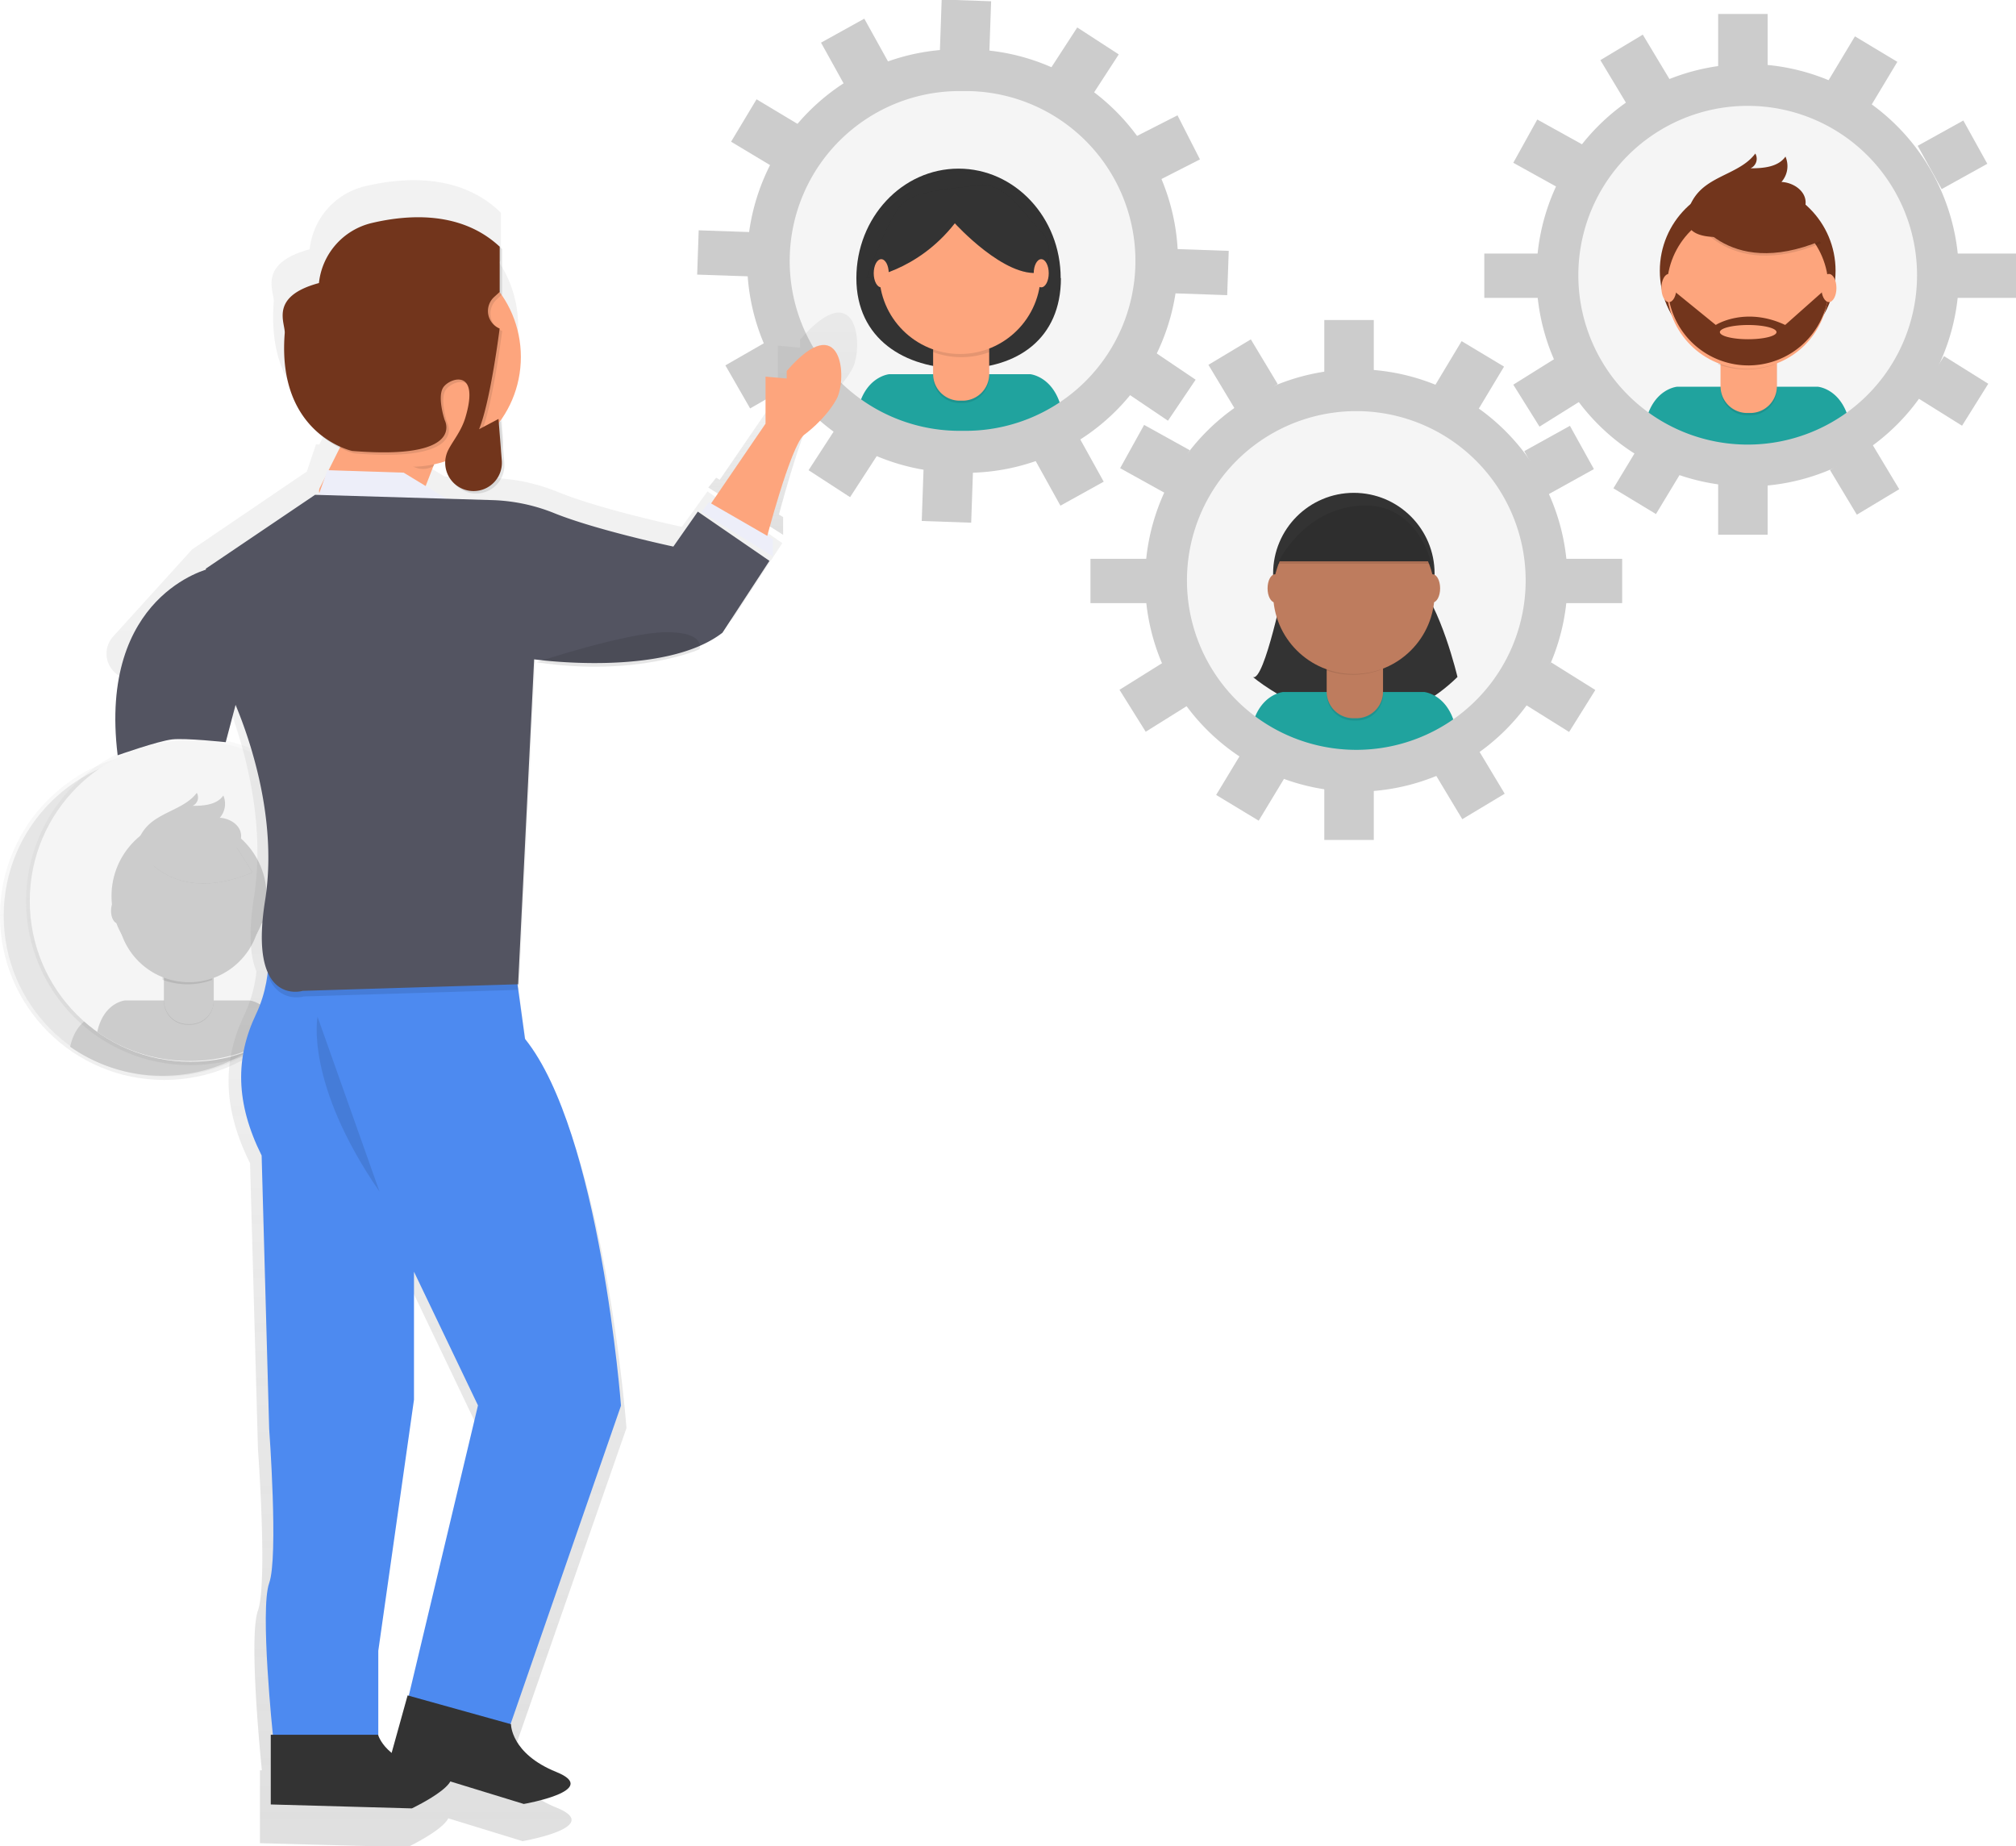 <?xml version="1.0" encoding="UTF-8"?>
<svg id="e82c897f-43fe-4287-8ae1-200fadcfb6cc" data-name="Layer 1" version="1.1" viewBox="0 0 819 750" xmlns="http://www.w3.org/2000/svg" xmlns:xlink="http://www.w3.org/1999/xlink">
    <defs>
        <linearGradient id="45454b23-aa8c-4829-a9e1-376846a8e39a" x1="391" x2="391" y1="182" y2="30.7" gradientUnits="userSpaceOnUse">
            <stop stop-color="gray" stop-opacity=".25" offset="0"/>
            <stop stop-color="gray" stop-opacity=".12" offset=".54"/>
            <stop stop-color="gray" stop-opacity=".1" offset="1"/>
        </linearGradient>
        <linearGradient id="87ffef23-919c-4dfe-8b10-07a74861776a" x1="711" x2="711" y1="187" y2="36" xlink:href="#45454b23-aa8c-4829-a9e1-376846a8e39a"/>
        <linearGradient id="359b3954-dccd-444a-b393-9367aa3a3df2" x1="551" x2="551" y1="311" y2="160" xlink:href="#45454b23-aa8c-4829-a9e1-376846a8e39a"/>
        <linearGradient id="582a1088-938c-4a0f-8b56-a0129ae06be8" x1="66.7" x2="66.7" y1="439" y2="306" xlink:href="#45454b23-aa8c-4829-a9e1-376846a8e39a"/>
        <linearGradient id="94cd4822-8206-4eba-9126-3d531279d2b1" x1="77.3" x2="77.3" y1="433" y2="299" xlink:href="#45454b23-aa8c-4829-a9e1-376846a8e39a"/>
        <linearGradient id="2edad69d-5f72-4c45-895e-01008dba3de0" x1="509" x2="509" y1="292" y2="202" xlink:href="#45454b23-aa8c-4829-a9e1-376846a8e39a"/>
        <linearGradient id="e8ff2c8b-c79c-4dec-93d5-fd779b0ba085" x1="372" x2="372" y1="825" y2="148" xlink:href="#45454b23-aa8c-4829-a9e1-376846a8e39a"/>
    </defs>
    <title>connecting teams3</title>
    <g opacity=".5">
        <circle cx="391" cy="106" r="75.5" fill="url(#45454b23-aa8c-4829-a9e1-376846a8e39a)"/>
    </g>
    <circle cx="391" cy="106" r="73.9" fill="#f5f5f5"/>
    <path transform="translate(-191 -75)" d="m622 188c0 24.6-17.7 36.7-40.6 36.7s-42.5-12.1-42.5-36.7 18.6-44.5 41.5-44.5 41.5 19.9 41.5 44.5z" fill="#333"/>
    <path transform="translate(-191 -75)" d="m582 255a73.6 73.6 0 0 0 40.6-12.2c-2.73-14.9-13.1-15.8-13.1-15.8h-57.2s-9.78 0.8-12.8 14.5a73.6 73.6 0 0 0 42.5 13.4z" fill="#20a39e"/>
    <path d="m379 134h22.9v18.9a10.8 10.8 0 0 1-10.9 10.8h-1.28a10.8 10.8 0 0 1-10.7-10.8v-18.9z" opacity=".1"/>
    <path d="m381 133h18.8a2.06 2.06 0 0 1 2.06 2.06v16.9a10.8 10.8 0 0 1-10.8 10.8h-1.28a10.8 10.8 0 0 1-10.7-10.8v-16.9a2.06 2.06 0 0 1 2-2.09z" fill="#fda57d"/>
    <path transform="translate(-191 -75)" d="m570 218a32.9 32.9 0 0 0 22.9 0.06v-2.81h-22.9z" opacity=".1"/>
    <circle cx="390" cy="111" r="32.8" fill="#fda57d"/>
    <path transform="translate(-191 -75)" d="m543 188s20.4-2.47 35.9-22.3c0 0 20.4 22.5 34.6 20 0 0 8.25-8.66 0-17.3s-14.6-19.6-25.6-18.1-24.3 2.06-30.1 7.22-14.8 30.5-14.8 30.5z" opacity=".1"/>
    <path transform="translate(-191 -75)" d="m543 188s20.4-2.47 35.9-22.3c0 0 20.4 22.5 34.6 20 0 0 8.25-8.66 0-17.3s-14.6-19.6-25.6-18.1-24.3 2.06-30.1 7.22-14.8 30.5-14.8 30.5z" fill="#333"/>
    <ellipse cx="358" cy="111" rx="3.05" ry="5.72" fill="#fda57d"/>
    <ellipse cx="423" cy="111" rx="3.05" ry="5.72" fill="#fda57d"/>
    <g opacity=".5">
        <circle cx="711" cy="112" r="75.5" fill="url(#87ffef23-919c-4dfe-8b10-07a74861776a)"/>
    </g>
    <circle cx="711" cy="111" r="73.9" fill="#f5f5f5"/>
    <path transform="translate(-191 -75)" d="m902 260a73.6 73.6 0 0 0 40.6-12.2c-2.72-14.9-13.1-15.7-13.1-15.7h-57.2s-9.78 0.8-12.8 14.5a73.6 73.6 0 0 0 42.5 13.4z" fill="#20a39e"/>
    <circle cx="710" cy="110" r="35.7" fill="#72351c"/>
    <path d="m699 139h22.9v18.9a10.8 10.8 0 0 1-10.8 10.8h-1.28a10.8 10.8 0 0 1-10.8-10.8v-18.9a0 0 0 0 1 0.01 0z" opacity=".1"/>
    <path d="m701 138h18.8a2.06 2.06 0 0 1 2.06 2.06v16.9a10.8 10.8 0 0 1-10.8 10.8h-1.28a10.8 10.8 0 0 1-10.8-10.8v-16.9a2.06 2.06 0 0 1 2.06-2.06z" fill="#fda57d"/>
    <path transform="translate(-191 -75)" d="m889 223a32.9 32.9 0 0 0 22.9 0.06v-2.81h-22.9z" opacity=".1"/>
    <circle cx="710" cy="117" r="32.8" fill="#fda57d"/>
    <path transform="translate(-191 -75)" d="m878 162s13.8 28 52.8 11.8l-9.07-14.2-16.1-5.77z" opacity=".1"/>
    <g fill="#72351c">
        <path transform="translate(-191 -75)" d="m878 161s13.8 28 52.8 11.8l-9.07-14.2-16.1-5.77z"/>
        <path transform="translate(-191 -75)" d="m877 160a18.9 18.9 0 0 1 4.69-7.63c6.45-6.37 17-7.72 22.4-15a4.24 4.24 0 0 1-1.94 6c5.19 0 11.2-0.49 14.2-4.76a9.71 9.71 0 0 1-1.64 10.3c4.6 0.21 9.52 3.33 9.81 7.93 0.2 3.06-1.72 6-4.24 7.72a23.6 23.6 0 0 1-8.56 3.22c-8.76 1.93-40.4 10-34.7-7.74z"/>
        <path transform="translate(-191 -75)" d="m934 192h-0.87l-16.9 15c-16.3-7.63-28.2 0-28.2 0l-17.7-14.4-1.79 0.22a32.8 32.8 0 0 0 65.5-0.84zm-32.8 20.8c-6.38 0-11.5-1.29-11.5-2.89s5.17-2.89 11.5-2.89 11.5 1.29 11.5 2.89-5.17 2.89-11.5 2.89z"/>
    </g>
    <ellipse cx="678" cy="117" rx="3.05" ry="5.72" fill="#fda57d"/>
    <ellipse cx="743" cy="117" rx="3.05" ry="5.72" fill="#fda57d"/>
    <g opacity=".5">
        <circle cx="551" cy="235" r="75.5" fill="url(#359b3954-dccd-444a-b393-9367aa3a3df2)"/>
    </g>
    <circle cx="551" cy="235" r="73.9" fill="#f5f5f5"/>
    <path transform="translate(-191 -75)" d="m713 311s-8.38 41.3-13 39c0 0 44.1 38.1 83.1 0 0 0-6.86-29.1-16.8-39z" fill="#333"/>
    <path transform="translate(-191 -75)" d="m742 384a73.6 73.6 0 0 0 40.6-12.2c-2.72-14.9-13.1-15.7-13.1-15.7h-57.2s-9.78 0.8-12.8 14.5a73.6 73.6 0 0 0 42.4 13.4z" fill="#20a39e"/>
    <circle cx="550" cy="233" r="32.8" fill="#333"/>
    <path d="m539 263h22.9v18.9a10.8 10.8 0 0 1-10.8 10.8h-1.3a10.8 10.8 0 0 1-10.8-10.8v-18.9a0 0 0 0 1 0.01 0z" opacity=".1"/>
    <path d="m541 262h18.8a2.06 2.06 0 0 1 2.06 2.06v16.9a10.8 10.8 0 0 1-10.8 10.8h-1.3a10.8 10.8 0 0 1-10.8-10.8v-16.8a2.06 2.06 0 0 1 2.06-2.06z" fill="#be7c5e"/>
    <path transform="translate(-191 -75)" d="m729 347a32.9 32.9 0 0 0 22.9 0.06v-2.81h-22.9z" opacity=".1"/>
    <circle cx="550" cy="241" r="32.8" fill="#be7c5e"/>
    <path transform="translate(-191 -75)" d="m710 303h62.5s-5.34-25.2-29-23.6-33.5 23.6-33.5 23.6z" fill="#333"/>
    <ellipse cx="518" cy="239" rx="3.05" ry="5.72" fill="#be7c5e"/>
    <ellipse cx="582" cy="239" rx="3.05" ry="5.72" fill="#be7c5e"/>
    <path transform="translate(-191 -75)" d="m710 304h62.5s-5.34-25.2-29-23.6-33.5 23.6-33.5 23.6z" opacity=".1"/>
    <g fill="#ccc">
        <path transform="translate(-191 -75)" d="m742 242a68.8 68.8 0 1 1-68.8 68.8 68.8 68.8 0 0 1 68.8-68.8m0-17a85.8 85.8 0 1 0 85.8 85.8 85.9 85.9 0 0 0-85.8-85.8z"/>
        <rect x="538" y="130" width="20.1" height="21.2"/>
        <rect transform="translate(-3.32 711) rotate(-59)" x="777" y="217" width="21.2" height="20.1"/>
        <rect transform="translate(-214 357) rotate(-29)" x="813" y="252" width="21.2" height="20.1"/>
        <rect transform="translate(-107 792) rotate(-58)" x="814" y="348" width="20.1" height="21.2"/>
        <rect transform="translate(-79.6 637) rotate(-61)" x="650" y="251" width="20.1" height="21.2"/>
        <rect transform="translate(-280 329) rotate(-32)" x="649" y="348" width="21.2" height="20.1"/>
        <rect transform="translate(-208 315) rotate(-31)" x="685" y="217" width="20.1" height="21.2"/>
        <rect x="538" y="320" width="20.1" height="21.2"/>
        <rect transform="translate(-281 387) rotate(-31)" x="778" y="383" width="20.1" height="21.2"/>
        <rect transform="matrix(.52 -.86 .86 .52 -191 712)" x="684" y="383" width="21.2" height="20.1"/>
        <rect x="443" y="227" width="24.4" height="18"/>
        <rect transform="translate(1484 547) rotate(180)" x="825" y="302" width="24.4" height="18"/>
        <path transform="translate(-191 -75)" d="m901 118a68.8 68.8 0 1 1-68.8 68.8 68.8 68.8 0 0 1 68.8-68.8m0-17a85.8 85.8 0 1 0 85.8 85.8 85.9 85.9 0 0 0-85.8-85.8z"/>
        <rect x="698" y="5.67" width="20.1" height="21.2"/>
        <rect transform="translate(180 788) rotate(-59)" x="937" y="93.4" width="21.2" height="20.1"/>
        <rect transform="translate(-134 419) rotate(-29)" x="973" y="128" width="21.2" height="20.1"/>
        <rect transform="translate(73 869) rotate(-58)" x="974" y="224" width="20.1" height="21.2"/>
        <rect transform="translate(111 713) rotate(-61)" x="810" y="127" width="20.1" height="21.2"/>
        <rect transform="translate(-190 395) rotate(-32)" x="809" y="224" width="21.2" height="20.1"/>
        <rect transform="translate(-122 380) rotate(-31)" x="845" y="92.9" width="20.1" height="21.2"/>
        <rect x="698" y="196" width="20.1" height="21.2"/>
        <rect transform="translate(-194 452) rotate(-31)" x="938" y="259" width="20.1" height="21.2"/>
        <rect transform="matrix(.52 -.86 .86 .52 -7.03 789)" x="844" y="260" width="21.2" height="20.1"/>
        <rect x="603" y="103" width="24.4" height="18"/>
        <rect transform="translate(1804 299) rotate(180)" x="985" y="178" width="24.4" height="18"/>
        <path transform="translate(-191 -75)" d="m582 112q1.21 0 2.43 0a68.8 68.8 0 0 1-2.35 138q-1.21 0-2.43 0a68.8 68.8 0 0 1 2.35-138m0-17a85.8 85.8 0 0 0-2.93 172c1 0 2 0.05 3 0.05a85.8 85.8 0 0 0 2.95-172c-1 0-2-0.05-3-0.05z"/>
        <rect transform="translate(286 590) rotate(-88)" x="572" y="75.9" width="21.2" height="20.1"/>
        <rect transform="translate(13.1 500) rotate(-57)" x="620" y="89.8" width="21.2" height="20.1"/>
        <rect transform="translate(-180 242) rotate(-27)" x="654" y="125" width="21.2" height="20.1"/>
        <rect transform="translate(-90.9 576) rotate(-56)" x="652" y="221" width="20.1" height="21.2"/>
        <rect transform="translate(-58.4 418) rotate(-59)" x="492" y="119" width="20.1" height="21.2"/>
        <rect transform="matrix(.87 -.5 .5 .87 -237 204)" x="487" y="216" width="21.2" height="20.1"/>
        <rect transform="translate(-170 198) rotate(-29)" x="528" y="86.1" width="20.1" height="21.2"/>
        <rect transform="translate(88.9 767) rotate(-88)" x="565" y="266" width="21.2" height="20.1"/>
        <rect transform="translate(-241 262) rotate(-29)" x="615" y="255" width="20.1" height="21.2"/>
        <rect transform="translate(-168 491) rotate(-57)" x="522" y="253" width="21.2" height="20.1"/>
        <rect transform="translate(-184 -91.8) rotate(1.99)" x="474" y="169" width="24.4" height="18"/>
        <rect transform="translate(1157 319) rotate(182)" x="665" y="176" width="24.4" height="18"/>
    </g>
    <g opacity=".5">
        <circle cx="66.7" cy="372" r="66.7" fill="url(#582a1088-938c-4a0f-8b56-a0129ae06be8)"/>
    </g>
    <circle cx="66.8" cy="372" r="65.3" fill="#e6e6e6"/>
    <path transform="translate(-191 -75)" d="m257 512a65 65 0 0 0 35.9-10.7c-2.41-13.2-11.6-13.9-11.6-13.9h-50.5s-8.64 0.71-11.3 12.8a65 65 0 0 0 37.5 11.8z" fill="#ccc"/>
    <circle cx="66.2" cy="371" r="31.5" fill="#ccc"/>
    <path d="m56 397h20.2v16.7a9.54 9.54 0 0 1-9.54 9.54h-1.08a9.54 9.54 0 0 1-9.58-9.54v-16.7z" opacity=".1"/>
    <path d="M56.65,396.06h19a.6.6,0,0,1,.6.6v16.12a9.54,9.54,0,0,1-9.54,9.54H65.58A9.54,9.54,0,0,1,56,412.78V396.66a.6.6,0,0,1,.6-.6Z" fill="#ccc"/>
    <path transform="translate(-191 -75)" d="m247 479a29.1 29.1 0 0 0 20.2 0.06v-2.49h-20.2z" opacity=".1"/>
    <circle cx="66.2" cy="377" r="29" fill="#ccc"/>
    <path transform="translate(-191 -75)" d="m236 426s12.2 24.8 46.6 10.4l-8-12.6-14.2-5.1z" opacity=".1"/>
    <g fill="#ccc">
        <path transform="translate(-191 -75)" d="m236 425s12.2 24.8 46.6 10.4l-8-12.6-14.2-5.1z"/>
        <path transform="translate(-191 -75)" d="m236 423a16.7 16.7 0 0 1 4.15-6.74c5.7-5.63 15-6.82 19.8-13.2a3.75 3.75 0 0 1-1.72 5.29c4.58 0 9.91-0.43 12.5-4.21a8.58 8.58 0 0 1-1.45 9.06c4.07 0.18 8.41 2.94 8.67 7 0.18 2.71-1.52 5.27-3.75 6.82a20.8 20.8 0 0 1-7.56 2.85c-7.71 1.71-35.7 8.85-30.7-6.83z"/>
        <ellipse cx="37.2" cy="377" rx="2.69" ry="5.05"/>
        <ellipse cx="95.2" cy="377" rx="2.69" ry="5.05"/>
    </g>
    <g opacity=".5">
        <circle cx="77.3" cy="366" r="66.7" fill="url(#94cd4822-8206-4eba-9126-3d531279d2b1)"/>
    </g>
    <circle cx="77.4" cy="366" r="65.3" fill="#f5f5f5"/>
    <path transform="translate(-191 -75)" d="m268 506a65 65 0 0 0 35.9-10.7c-2.41-13.2-11.6-13.9-11.6-13.9h-50.5s-8.64 0.71-11.3 12.8a65 65 0 0 0 37.5 11.8z" fill="#ccc"/>
    <circle cx="76.8" cy="364" r="31.5" fill="#ccc"/>
    <path d="m66.6 390h20.2v16.7a9.54 9.54 0 0 1-9.54 9.54h-1.12a9.54 9.54 0 0 1-9.54-9.54v-16.7z" opacity=".1"/>
    <path d="M67.24,389.7h19a.6.6,0,0,1,.6.6v16.12A9.54,9.54,0,0,1,77.3,416H76.17a9.54,9.54,0,0,1-9.54-9.54V390.31A.6.6,0,0,1,67.24,389.7Z" fill="#ccc"/>
    <path transform="translate(-191 -75)" d="m257 473a29.1 29.1 0 0 0 20.2 0.06v-2.48h-20.2z" opacity=".1"/>
    <circle cx="76.8" cy="370" r="29" fill="#ccc"/>
    <path transform="translate(-191 -75)" d="m247 419s12.2 24.8 46.6 10.4l-8-12.6-14.2-5.1z" opacity=".1"/>
    <g fill="#ccc">
        <path transform="translate(-191 -75)" d="m247 419s12.2 24.8 46.6 10.4l-8-12.6-14.2-5.1z"/>
        <path transform="translate(-191 -75)" d="m247 417a16.7 16.7 0 0 1 4.15-6.74c5.7-5.63 15-6.82 19.8-13.2a3.75 3.75 0 0 1-1.72 5.29c4.58 0 9.91-0.43 12.5-4.21a8.58 8.58 0 0 1-1.45 9.06c4.07 0.18 8.41 2.94 8.67 7 0.18 2.71-1.52 5.27-3.75 6.82a20.8 20.8 0 0 1-7.56 2.85c-7.73 1.71-35.7 8.85-30.7-6.83z"/>
        <ellipse cx="47.8" cy="370" rx="2.69" ry="5.05"/>
        <ellipse cx="106" cy="370" rx="2.69" ry="5.05"/>
    </g>
    <path transform="translate(-191 -75)" d="m516 213v3.2l-9-0.8v20l-23.6 34.5-1.45-0.85-3.2 4 30.4 19.2v-7.21l-1.71-1c2.13-7.95 10.8-39.6 15.8-43.8 0 0 9-6.41 13.9-15.2s2.42-39.2-21.2-12z" fill="url(#2edad69d-5f72-4c45-895e-01008dba3de0)"/>
    <path transform="translate(-191 -75)" d="m468 289s-32.6-6.89-50.5-14.2a76.5 76.5 0 0 0-26.3-5.63l-19.6-0.64-9.75-5.85 3-7.87c0.3-0.13 0.6-0.27 0.9-0.44l0.28-1.69a46.4 46.4 0 0 0 4.62-1.4 12.1 12.1 0 0 0 3.86 10.3 11.9 11.9 0 0 0 8.91 3.94 12 12 0 0 0 12-13l-1.4-17.7-0.71 0.37-0.09-1.18-0.26 0.14a46.7 46.7 0 0 0 0.79-52.6l0.76-0.7v-19.4c-0.26-0.25-0.53-0.48-0.8-0.71v-0.09c-16.1-15-38.3-13.8-54.4-10a29.5 29.5 0 0 0-22.5 25.6c-21.4 5.84-14.3 17.1-14.6 21.4-1.66 21.2 5.15 33.6 12.6 40.8a38.7 38.7 0 0 0 10.6 7.74l-4.69 9.37-1.37-0.05-3.75 11.2h-0.18l-46.4 31.5-32.1 35.4a10.4 10.4 0 0 0 8.47 17.3l32.8-2.48s23.2 45.4 16 90.9c-2.42 15.3-1.41 24.6 1 30.3a55.7 55.7 0 0 1-5 17.8c-8.81 18.4-8.81 37.6 2.4 60.1l3.2 116s4 54.5 0 65.7 1.6 64.9 1.6 64.9h-0.78v29.6l60 1.6s14-6.64 16.5-11.7l30.2 9.27s33.2-5.72 13.8-13.6c-14.5-5.9-18.1-14.3-19-18.2l47.4-136s-8.81-116-40.8-156l-3.25-23.6h0.45l6.81-138 0.56 0.08-0.16 0.05c22.6 3.42 40.8 1.61 52.9-0.82a82.4 82.4 0 0 0 15.3-4.29l0.9-0.36h0.11 0.08a46.4 46.4 0 0 0 10.4-5.94l20-30.6-30.4-21zm-126 469 15.2-107v-54.4l27.2 56.9-29.3 123-1.54-0.43-6.76 24.3a15.9 15.9 0 0 1-4.85-6.91z" fill="url(#e8ff2c8b-c79c-4dec-93d5-fd779b0ba085)"/>
    <path transform="translate(-191 -75)" d="m276 306s-45.2 10.6-37.2 75.8c0 0 16.4-5.78 22.1-6.44 5.42-0.63 21.8 1.13 21.8 1.13l7.77-29.4z" fill="#535461"/>
    <path transform="translate(-191 -75)" d="m502 228v19.1l-22.8 33.4 22.8 14.8s10.1-39 15.6-43.6c0 0 8.57-6.12 13.2-14.5s2.34-37.5-20.2-11.5v3.06z" fill="#fda57d"/>
    <path transform="translate(-191 -75)" d="m321 273 9-18a3.34 3.34 0 0 1 2.82-1.84l34.2-1.75a3.34 3.34 0 0 1 3.29 4.54l-8.83 22.8a3.34 3.34 0 0 1-3.41 2.12l-34.4-3.06a3.34 3.34 0 0 1-2.69-4.84z" fill="#fda57d"/>
    <polygon points="133 191 127 208 187 206 164 192" fill="#edeef9"/>
    <polygon points="285 208 288 204 314 219 314 226" fill="#edeef9"/>
    <path transform="translate(-191 -75)" d="m299 452s4.37 17.4-4 35-8.41 35.9 2.29 57.4l3.06 111s3.82 52 0 62.7 1.53 61.9 1.53 61.9h42.8v-34.4l14.5-102v-52l26 54.3-29.8 125 39 16.1 48.9-141s-8.41-111-39-149l-5.71-41.7z" fill="#4d8af0"/>
    <path transform="translate(-191 -75)" d="m301 808v-28.3h43.6s3.06 11.5 22.9 13.8-9.18 16.1-9.18 16.1z" fill="#333"/>
    <path transform="translate(-191 -75)" d="m349 791 7.59-27.3 42 11.7s-0.13 11.9 18.4 19.4-13.2 13-13.2 13z" fill="#333"/>
    <path transform="translate(-191 -75)" d="m399 458-99.6-4a55.7 55.7 0 0 1 0.75 18c4.56 10.7 14.3 7.78 14.3 7.78l87.1-2.68z" opacity=".1"/>
    <path transform="translate(-191 -75)" d="m319 276-44.4 30 8.79 48s22.2 43.4 15.3 86.8 15.3 36.7 15.3 36.7l87.5-2.67 6.5-132s52.8 7.49 76.5-10.8l19.1-29.2-29.1-20-9.94 14.2s-31.1-6.64-48.2-13.5a73.1 73.1 0 0 0-25.1-5.37z" fill="#535461"/>
    <path transform="translate(-191 -75)" d="m320 488s-5.35 26.8 25.2 71.1" opacity=".1"/>
    <path transform="translate(-191 -75)" d="m409 344s36.7-12.2 52.8-12.2 13.4 6.94 13.4 6.94-25.6 11.4-66.1 5.29z" opacity=".1"/>
    <path transform="translate(-191 -75)" d="m367 253-14.6 1.71c-0.46 0.06-0.88 0.64-1.13 1.54 3.21 5.79 7.23 9.25 11.6 9.25a9 9 0 0 0 4.43-1.23l1.12-6.76c0.37-2.23-0.37-4.64-1.41-4.51z" opacity=".1"/>
    <circle cx="167" cy="145" r="44.6" fill="#fda57d"/>
    <path transform="translate(-191 -75)" d="m395 176v18.6l-2.25 2.06a7.71 7.71 0 0 0 2.25 12.8s-3.72 29.7-8.36 40.9l7.9-4.18 1.34 16.9a11.5 11.5 0 0 1-11.5 12.4 11.5 11.5 0 0 1-10.2-16.8c1.89-3.68 5.24-7.55 6.88-13 6-20-6-16.3-8.83-12.5s0.46 13.5 0.46 13.5 8.83 16.3-37.6 12.5c0 0-30.7-6.5-27.4-47.8 0.33-4.14-6.5-14.9 13.9-20.4a28.1 28.1 0 0 1 21.5-24.4c15.3-3.59 36.5-4.74 51.9 9.6z" opacity=".1"/>
    <path transform="translate(-191 -75)" d="m394 175v18.6l-2.27 2.06a7.71 7.71 0 0 0 2.25 12.8s-3.72 29.7-8.36 40.9l7.9-4.18 1.34 16.9a11.5 11.5 0 0 1-11.5 12.4 11.5 11.5 0 0 1-10.2-16.8c1.89-3.68 5.24-7.55 6.88-13 6-20-6-16.3-8.83-12.5s0.46 13.5 0.46 13.5 8.83 16.3-37.6 12.5c0 0-30.7-6.5-27.4-47.8 0.33-4.14-6.5-14.9 13.9-20.4a28.1 28.1 0 0 1 21.5-24.4c15.3-3.6 36.5-4.75 51.9 9.6z" fill="#72351c"/>
</svg>
